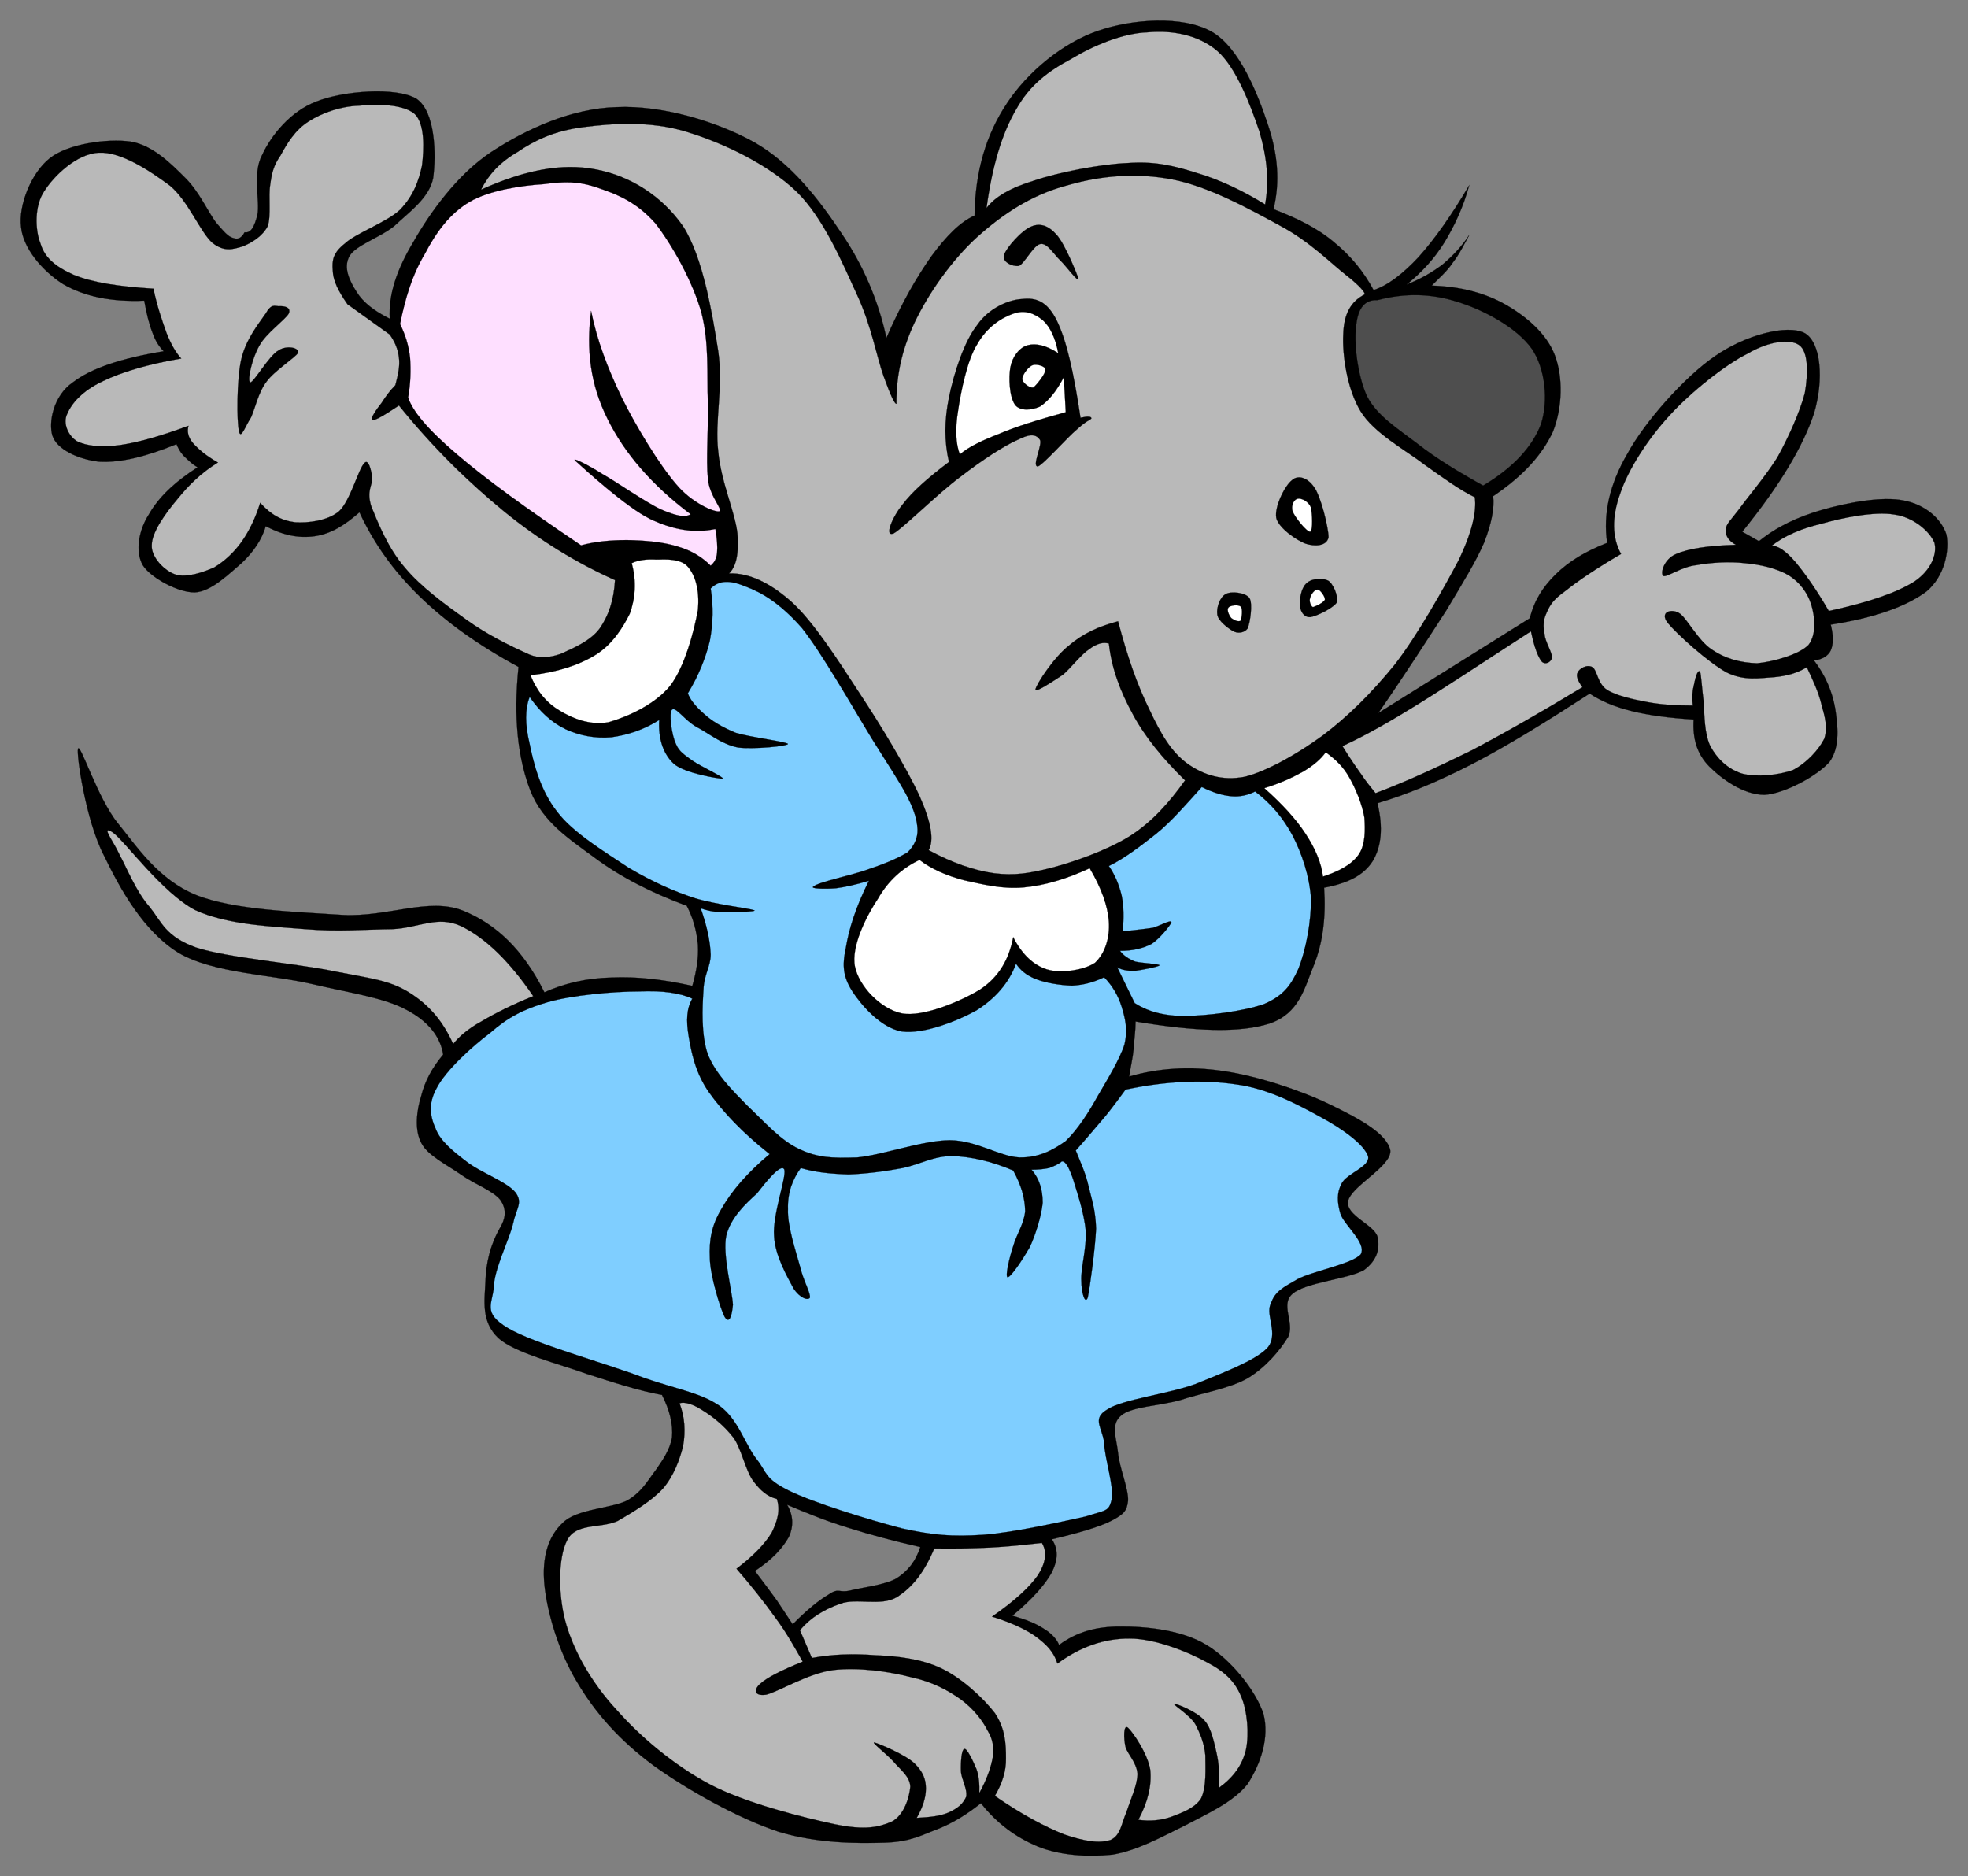 <?xml version="1.0" encoding="UTF-8" standalone="no"?>
<!-- Created with Inkscape (http://www.inkscape.org/) -->

<svg
   xmlns:dc="http://purl.org/dc/elements/1.1/"
   xmlns:cc="http://creativecommons.org/ns#"
   xmlns:rdf="http://www.w3.org/1999/02/22-rdf-syntax-ns#"
   xmlns:svg="http://www.w3.org/2000/svg"
   xmlns="http://www.w3.org/2000/svg"
   xmlns:sodipodi="http://sodipodi.sourceforge.net/DTD/sodipodi-0.dtd"
   xmlns:inkscape="http://www.inkscape.org/namespaces/inkscape"
   version="1.0"
   width="382.467"
   height="364.635"
   viewBox="0 0 382.467 364.635"
   id="Layer_1"
   xml:space="preserve"
   inkscape:version="0.91 r13725"
   sodipodi:docname="mouse_wearing_dress.svg"><rect x="0" y="0" width="382.467" height="364.635" fill="#808080" stroke="none"/><title
     id="title3363">mouse wearing dress</title><sodipodi:namedview
     pagecolor="#ffffff"
     bordercolor="#666666"
     borderopacity="1"
     objecttolerance="10"
     gridtolerance="10"
     guidetolerance="10"
     inkscape:pageopacity="0"
     inkscape:pageshadow="2"
     inkscape:window-width="1031"
     inkscape:window-height="905"
     id="namedview33"
     showgrid="false"
     fit-margin-top="4"
     fit-margin-left="4"
     fit-margin-right="4"
     fit-margin-bottom="4"
     inkscape:zoom="0.66174658"
     inkscape:cx="184.76545"
     inkscape:cy="182.31986"
     inkscape:window-x="0"
     inkscape:window-y="0"
     inkscape:window-maximized="0"
     inkscape:current-layer="Layer_1" /><defs
     id="defs64" /><g
     id="g5"
     transform="translate(4,4)"><path
       d="m 43.54,41.135 c 1.135,0.215 1.891,-0.919 2.486,-3.405 0.54,-2.594 -1.027,-7.998 0.918,-11.619 1.784,-3.837 5.513,-8.484 10.538,-10.376 5.08,-2.053 15.456,-2.918 19.455,-0.54 3.729,2.486 3.836,11.024 3.242,15.402 -0.756,3.945 -4.863,6.755 -7.512,9.295 -2.864,2.324 -7.512,3.729 -8.755,5.89 -1.243,2.216 0,4.756 1.405,6.972 1.243,2 3.459,3.729 6.431,5.188 l 0,0 c -0.271,-4.702 1.351,-9.565 4.647,-15.023 3.134,-5.513 8.431,-12.97 15.024,-17.347 6.755,-4.432 15.618,-8.539 24.48,-8.755 8.593,-0.378 19.131,2.648 26.643,6.81 7.188,4.053 12.646,11.186 16.969,17.671 4.27,6.269 7.188,13.132 8.755,20.373 l 0,0 c 2.973,-6.81 5.891,-11.834 8.755,-15.888 2.918,-3.945 5.566,-6.646 8.377,-7.89 l 0,0 c 0.107,-8.593 2.269,-15.78 6.268,-21.778 4,-6.107 10.863,-11.781 17.673,-14.105 6.646,-2.324 16.536,-3.026 22.156,0.163 5.403,3.08 8.97,12.159 10.916,18.05 1.945,5.782 2.377,11.186 1.081,16.428 l 0,0 c 4.539,1.73 8.538,3.675 11.781,6.431 3.242,2.647 5.729,5.674 7.674,9.295 l 0,0 c 2.702,-0.865 5.62,-3.081 8.755,-6.431 3.188,-3.567 6.269,-7.944 9.835,-13.942 l 0,0 c -1.135,4.161 -2.811,7.781 -4.81,11.078 -2.054,3.296 -4.432,5.836 -7.351,8.214 l 0,0 c 2.595,-1.026 4.918,-2.324 6.972,-3.891 2,-1.676 3.729,-3.513 5.188,-5.729 l 0,0 c -1.027,1.891 -1.891,3.675 -3.188,5.35 -1.135,1.729 -2.702,3.026 -4.107,4.485 l 0,0 c 5.566,0.162 10.376,1.405 14.43,3.729 3.944,2.27 7.943,5.62 9.511,9.835 1.567,4.161 1.513,9.998 -0.378,14.808 -2.108,4.54 -5.836,8.646 -11.619,12.537 l 0,0 c 0.271,2.324 -0.324,5.351 -1.783,9.08 -1.567,3.621 -3.999,7.566 -7.296,13.078 -3.566,5.512 -7.781,12.105 -13.24,19.995 l 0,0 29.452,-18.428 0,0 c 0.811,-3.351 2.486,-6.053 5.027,-8.539 2.593,-2.54 5.728,-4.432 9.996,-6.106 l 0,0 c -0.811,-5.566 0.433,-11.349 3.944,-17.347 3.46,-6.323 11.133,-14.916 16.971,-18.915 5.781,-4.053 14.05,-6.323 17.509,-4.485 3.135,1.837 3.729,8.971 1.783,15.563 -2.161,6.485 -6.593,13.943 -13.943,23.022 l 0,0 3.243,1.837 0,0 c 3.513,-2.864 7.62,-4.755 12.321,-6.106 4.701,-1.351 11.674,-2.702 15.888,-1.783 4.162,0.811 7.242,3.566 8.216,6.593 0.594,2.918 -0.217,7.999 -3.893,11.079 -3.891,2.864 -9.89,5.08 -18.59,6.431 l 0,0 c 0.541,2.107 0.541,3.783 0,5.025 -0.541,1.081 -1.621,1.729 -3.242,1.946 l 0,0 c 2.216,2.918 3.512,5.944 4.107,9.295 0.486,3.243 1.026,7.458 -1.08,10.376 -2.378,2.756 -8.81,6.214 -12.647,6.431 -4.105,0 -8.322,-3.08 -10.754,-5.512 -2.431,-2.485 -3.241,-5.458 -3.026,-9.133 l 0,0 c -4.701,-0.271 -8.7,-0.811 -11.997,-1.621 -3.513,-0.864 -6.052,-2 -8.214,-3.405 l 0,0 c -8.431,5.458 -15.726,9.998 -22.697,13.619 -6.916,3.566 -13.023,6.052 -18.535,7.673 l 0,0 c 1.134,4.756 0.756,8.431 -0.92,11.241 -1.782,2.81 -4.863,4.323 -9.456,5.187 l 0,0 c 0.378,5.621 -0.218,10.646 -2,15.077 -1.837,4.486 -2.811,9.296 -8.539,11.295 -5.836,1.891 -14.537,1.567 -26.102,-0.378 l 0,0 c 0,1.729 -0.27,3.513 -0.378,5.35 -0.163,1.729 -0.594,3.514 -0.865,5.35 l 0,0 c 5.62,-1.621 11.619,-2.053 18.212,-1.08 6.539,0.918 15.186,3.782 20.752,6.484 5.351,2.595 11.078,5.566 11.782,8.917 0.378,3.134 -7.783,7.024 -8.216,9.998 -0.378,2.702 5.08,4.484 5.729,6.81 0.486,2.215 0.054,4.43 -2.541,6.43 -2.919,1.784 -11.456,2.432 -13.942,4.648 -2.486,2.054 0.433,5.62 -0.865,8.376 -1.621,2.648 -4.323,5.891 -7.89,8.052 -3.621,2.054 -9.133,2.918 -13.187,4.271 -4.16,1.134 -9.511,1.241 -11.456,3.025 -2,1.729 -0.865,4.269 -0.54,7.188 0.216,2.756 2.053,6.971 1.945,9.296 -0.217,2.052 -0.864,2.647 -3.188,3.891 -2.432,1.243 -6.377,2.378 -11.619,3.621 l 0,0 c 1.243,1.891 1.243,3.836 0,6.43 -1.352,2.432 -3.836,5.242 -7.674,8.431 l 0,0 c 2.54,0.702 4.485,1.458 6.053,2.486 1.459,0.864 2.541,1.999 3.025,3.188 l 0,0 c 3.298,-2.433 7.081,-3.621 11.998,-3.567 4.81,-0.054 11.889,0.648 16.645,3.567 4.702,2.81 9.565,8.809 11.079,13.401 1.189,4.647 -0.541,9.674 -3.081,13.619 -2.702,3.458 -7.728,5.729 -12.159,8.052 -4.594,2.27 -9.295,4.863 -14.105,5.674 -4.916,0.486 -10.158,0.162 -14.481,-1.567 -4.217,-1.729 -8.053,-4.538 -11.079,-8.429 l 0,0 c -2.594,2.052 -5.188,3.728 -8.376,5.024 -3.242,1.189 -5.242,2.486 -10.376,2.648 -5.35,0.162 -12.97,0.162 -20.536,-2.108 -7.835,-2.594 -17.617,-8.051 -24.318,-12.861 -6.647,-4.918 -11.295,-10.213 -14.808,-16.104 -3.729,-6.105 -5.944,-13.941 -6.431,-19.13 -0.486,-5.242 0.703,-9.295 3.567,-11.942 2.648,-2.704 9.241,-2.757 12.484,-4.323 2.972,-1.73 3.999,-3.893 5.566,-5.892 1.458,-2.106 2.81,-4.052 3.188,-6.432 0.215,-2.431 -0.433,-5.24 -1.946,-8.214 l 0,0 c -4.485,-0.811 -9.295,-2.378 -14.645,-4.105 -5.35,-1.947 -13.996,-4.054 -17.185,-6.973 -3.351,-3.188 -2.648,-7.242 -2.486,-10.915 0.108,-3.621 0.918,-7.134 2.865,-10.539 l 0,0 c 1.188,-1.999 1.188,-3.729 0,-5.403 -1.459,-1.784 -4.864,-2.973 -7.512,-4.811 -2.648,-1.891 -6.647,-3.783 -7.836,-6.268 -1.351,-2.596 -0.865,-6.324 0,-9.08 0.756,-2.973 2.107,-5.458 4.269,-8.052 l 0,0 c -0.54,-3.512 -2.918,-6.485 -7.133,-8.7 -4.377,-2.378 -11.079,-3.297 -18.428,-5.027 -7.512,-1.783 -19.131,-2.054 -25.886,-6.053 -6.809,-4.214 -11.294,-12.32 -14.483,-18.913 -3.512,-6.701 -5.404,-19.726 -5.025,-20.752 0.432,-1.134 3.836,9.729 7.728,14.484 3.729,4.593 7.89,10.97 15.185,13.942 7.404,2.972 19.779,3.297 28.588,3.892 8.701,0.432 16.591,-3.459 23.237,-0.865 6.485,2.594 11.781,7.62 15.888,15.888 l 0,0 c 3.892,-1.73 8.16,-2.756 13.024,-2.865 4.863,-0.215 9.889,0.326 15.726,1.622 l 0,0 c 0.812,-2.865 1.243,-5.404 1.081,-8.051 -0.27,-2.702 -0.919,-5.134 -2.162,-7.512 l 0,0 c -6.863,-2.54 -12.807,-5.566 -17.833,-9.295 -5.081,-3.729 -10.16,-7.025 -12.538,-13.024 -2.432,-6.269 -3.351,-14.159 -2.324,-24.103 l 0,0 c -7.62,-4.107 -13.997,-8.646 -19.131,-13.618 -5.242,-5.08 -9.025,-10.484 -11.781,-16.428 l 0,0 c -2.973,2.594 -5.62,4.214 -8.755,4.647 -3.08,0.433 -6.161,-0.216 -9.457,-1.945 l 0,0 c -0.756,2.594 -2.378,4.972 -4.648,7.133 -2.431,2.054 -5.89,5.566 -9.133,5.728 -3.351,0.055 -8.754,-2.972 -10.16,-5.35 -1.458,-2.647 -0.756,-6.755 1.243,-9.835 1.837,-3.243 4.917,-6.215 9.458,-9.133 l 0,0 c -1.027,-0.541 -1.783,-1.352 -2.486,-2 -0.756,-0.703 -1.296,-1.676 -1.621,-2.486 l 0,0 C 24.194,84.804 19.383,85.939 15.277,85.723 11.062,85.237 7.063,83.291 6.198,80.697 5.387,78.1 6.36,72.912 10.143,70.317 13.71,67.561 19.6,65.615 27.814,64.264 l 0,0 c -0.756,-0.757 -1.621,-1.946 -2.162,-3.567 -0.648,-1.621 -1.188,-3.783 -1.621,-6.269 l 0,0 C 17.384,54.698 12.358,53.563 8.305,51.24 4.252,48.7 0.469,44.215 0.091,40.108 -0.45,35.893 2.091,29.57 5.657,26.76 9.17,23.949 16.844,22.869 21.383,23.517 c 4.323,0.703 7.89,4.323 10.7,7.133 2.648,2.648 4.324,6.485 5.891,8.593 1.513,1.729 2.377,2.81 3.404,3.026 0.919,0.325 1.568,-0.053 2.162,-1.134 l 0,0 z m 105.435,247.29 c 3.729,1.567 7.511,3.136 11.942,4.486 4.27,1.352 8.917,2.595 13.943,3.729 l 0,0 c -0.92,2.756 -2.324,4.593 -4.648,6.105 -2.378,1.298 -6.81,1.784 -8.916,2.325 -2.216,0.539 -2.271,-0.541 -4.107,0.702 -1.946,1.135 -4.323,3.025 -7.133,5.89 l 0,0 c -0.92,-1.352 -1.946,-2.973 -3.081,-4.646 -1.297,-1.784 -2.648,-3.621 -4.27,-5.729 l 0,0 c 3.404,-2.215 5.404,-4.485 6.593,-6.592 0.973,-2.108 0.865,-4.27 -0.323,-6.27 l 0,0 z"
       style="fill-rule:evenodd;stroke:#000000;stroke-width:0.036;stroke-miterlimit:10"
       id="path7"
       inkscape:connector-curvature="0" /><path
       d="m 128.06,268.701 c 0.973,-0.323 2.595,0.163 4.271,1.243 1.891,1.135 4.322,2.972 6.268,5.513 1.514,2.217 2.271,6.214 3.729,8.268 1.459,1.945 2.81,3.135 4.647,3.566 l 0,0 c 0.703,2.163 0.162,4.217 -1.027,6.595 -1.351,2.215 -3.62,4.538 -6.809,6.971 l 0,0 c 2.864,3.297 5.296,6.377 7.512,9.456 2.216,2.974 3.783,5.838 5.351,8.594 l 0,0 c -4.378,1.783 -6.972,3.135 -8.215,4.269 -1.297,1.081 -1.351,2.486 1.081,2.163 2.485,-0.596 8.268,-4.217 13.186,-4.811 4.81,-0.541 10.646,0.271 15.024,1.404 4.161,0.92 6.971,2.433 9.673,4.323 2.432,1.839 4.161,3.999 5.188,6.054 0.973,1.621 1.243,3.079 1.027,5.024 -0.324,2 -1.135,4.378 -2.648,7.134 l 0,0 c 0.055,-1.674 -0.054,-3.296 -0.54,-4.647 -0.648,-1.566 -1.838,-4.053 -2.324,-3.944 -0.595,0 -0.757,2.593 -0.702,4.269 0.054,1.567 1.297,3.46 1.026,5.027 -0.648,1.404 -1.621,2.215 -3.351,3.025 -1.729,0.757 -3.62,0.919 -6.269,1.08 l 0,0 c 1.188,-2.106 1.783,-3.944 1.783,-5.728 0,-1.891 -0.648,-3.297 -2.161,-4.81 -1.729,-1.729 -7.188,-3.999 -7.836,-4.107 -0.757,-0.161 2.432,2.27 3.729,3.729 1.135,1.404 3.188,2.81 3.242,4.864 -0.162,1.891 -1.135,5.457 -3.566,6.755 -2.595,1.135 -5.242,1.729 -11.078,0.539 -6.053,-1.297 -17.023,-3.999 -24.156,-7.673 -7.134,-3.783 -13.619,-9.295 -18.213,-14.483 -4.863,-5.242 -8.213,-11.187 -9.835,-16.59 -1.675,-5.621 -1.621,-13.133 0.162,-16.483 1.729,-3.404 6.539,-2.216 9.836,-3.729 2.972,-1.729 6.592,-3.892 8.754,-6.27 2.108,-2.432 3.351,-5.782 3.945,-8.377 0.485,-2.755 0.323,-5.565 -0.704,-8.213 l 0,0 z"
       style="fill:#b9b9b9;fill-rule:evenodd;stroke:#000000;stroke-width:0.036;stroke-miterlimit:10"
       id="path9"
       inkscape:connector-curvature="0" /><path
       d="m 177.562,296.911 c 3.621,0.055 7.188,0 10.701,-0.163 3.458,-0.161 6.862,-0.539 10.213,-0.917 l 0,0 c 1.081,1.728 0.757,3.891 -0.756,6.269 -1.622,2.323 -4.595,5.079 -8.918,8.052 l 0,0 c 3.567,1.135 6.432,2.378 8.594,3.945 2.161,1.621 3.458,3.08 4.106,5.188 l 0,0 c 4.485,-3.297 9.187,-4.918 14.105,-4.863 4.81,0 11.348,2.593 15.022,4.646 3.404,1.784 5.404,3.729 6.593,6.648 1.188,2.756 1.567,7.24 0.919,10.321 -0.702,2.972 -2.432,5.35 -5.188,7.35 l 0,0 c 0.054,-2.378 -0.055,-4.647 -0.54,-6.81 -0.541,-2.27 -1.027,-4.756 -2.325,-6.214 -1.513,-1.784 -5.565,-3.352 -5.89,-3.243 -0.27,0.163 2.973,2.108 4.107,3.945 0.865,1.675 1.729,3.62 1.945,6.053 0,2.432 0.27,6.214 -0.865,8.431 -1.243,1.891 -3.891,2.811 -5.89,3.566 -2.108,0.702 -4.054,0.811 -6.269,0.54 l 0,0 c 1.891,-3.567 2.593,-6.647 2.323,-9.673 -0.486,-3.188 -3.458,-7.459 -4.323,-8.215 -0.919,-0.811 -0.864,2.107 -0.486,3.729 0.433,1.458 2.108,2.918 2.323,5.188 0,2.215 -1.404,5.134 -2.16,7.512 -0.974,2.162 -1.082,4.432 -3.027,5.351 -2.215,0.757 -5.134,0.27 -8.971,-1.027 -3.729,-1.459 -8.322,-3.891 -13.564,-7.512 l 0,0 c 1.351,-2.323 2.215,-4.701 2.161,-7.349 0,-2.864 -0.161,-5.783 -2.161,-8.755 -2.324,-3.027 -6.593,-6.918 -10.538,-8.755 -3.944,-1.838 -8.593,-2.325 -12.699,-2.486 -4.216,-0.324 -8.322,-0.217 -12.321,0.54 l 0,0 -2.324,-5.404 0,0 c 2.107,-2.486 4.647,-3.999 7.836,-5.134 3.026,-1.188 7.836,0.541 10.916,-1.243 3.082,-1.891 5.46,-4.917 7.351,-9.511 l 0,0 z"
       style="fill:#b9b9b9;fill-rule:evenodd;stroke:#000000;stroke-width:0.036;stroke-miterlimit:10"
       id="path11"
       inkscape:connector-curvature="0" /><path
       d="m 340.334,102.039 c 2.54,-1.945 5.62,-3.296 9.674,-4.269 3.944,-1.135 10.321,-2.432 14.104,-1.784 3.729,0.486 6.973,3.296 7.836,5.512 0.541,2.053 -0.539,5.242 -3.891,7.512 -3.566,2.216 -8.916,4.053 -16.645,5.728 l 0,0 c -2.432,-4.215 -4.647,-7.295 -6.432,-9.457 -1.835,-2.16 -3.458,-3.242 -4.646,-3.242 l 0,0 z"
       style="fill:#b9b9b9;fill-rule:evenodd;stroke:#000000;stroke-width:0.036;stroke-miterlimit:10"
       id="path13"
       inkscape:connector-curvature="0" /><path
       d="m 256.895,141.003 c 1.243,2 2.432,3.783 3.566,5.35 1.026,1.567 2.054,2.756 2.864,3.783 l 0,0 c 5.782,-2.162 11.78,-4.917 18.59,-8.268 6.701,-3.513 13.835,-7.62 21.617,-12.321 l 0,0 c -0.919,-1.243 -1.297,-2.27 -0.919,-2.864 0.27,-0.703 1.782,-1.675 2.864,-1.027 0.918,0.54 0.972,3.188 2.863,4.432 1.784,1.08 4.756,1.783 7.674,2.323 2.811,0.541 5.729,0.703 8.972,0.703 l 0,0 c -0.162,-1.459 -0.108,-2.703 0.161,-3.729 0.218,-1.135 0.703,-3.405 1.243,-2.864 0.216,0.486 0.379,3.351 0.703,5.89 0.162,2.486 0.108,6.107 1.297,8.593 1.297,2.378 3.297,4.432 6.214,5.35 2.703,0.702 7.026,0.324 9.837,-0.702 2.647,-1.352 5.025,-3.946 6.105,-6.107 0.702,-2.216 0.108,-4.269 -0.539,-6.593 -0.596,-2.486 -1.621,-4.647 -2.864,-7.295 l 0,0 c -1.676,1.081 -3.891,1.729 -6.432,1.945 -2.756,0.163 -5.729,0.757 -9.133,-0.918 -3.675,-2 -9.781,-7.566 -11.456,-9.62 -1.676,-2.162 0.702,-2.81 2.16,-1.945 1.46,0.811 3.676,5.35 6.432,7.133 2.54,1.73 5.457,2.541 8.755,2.648 3.079,-0.271 8.16,-1.676 9.997,-3.567 1.622,-2.054 1.243,-5.566 0.541,-7.836 -0.703,-2.323 -2.325,-4.431 -4.432,-5.728 -2.377,-1.351 -5.404,-2.054 -8.431,-2.324 -3.188,-0.378 -6.755,-0.108 -9.457,0.378 -2.81,0.271 -5.783,2.432 -6.431,2.107 -0.648,-0.486 0.108,-3.296 2.486,-4.269 2.378,-1.027 6.105,-1.622 11.617,-1.783 l 0,0 c -1.404,-0.757 -2.052,-1.784 -1.945,-2.865 0,-1.189 0.757,-1.675 2.486,-3.945 1.73,-2.432 5.134,-6.377 7.512,-10.16 2.162,-3.891 4.432,-8.971 5.351,-12.538 0.648,-3.783 0.702,-7.998 -1.082,-9.295 -1.836,-1.297 -5.944,-0.757 -9.996,1.621 -4.377,2.162 -10.971,7.404 -15.186,11.998 -4.323,4.701 -8.106,10.591 -9.674,15.347 -1.567,4.432 -1.567,8.376 0.217,11.619 l 0,0 c -4.81,2.81 -8.322,5.188 -10.754,7.133 -2.595,1.837 -3.082,2.865 -3.729,4.323 -0.648,1.351 -0.702,2.648 -0.379,4.107 0.055,1.406 1.514,3.621 1.459,4.593 -0.216,0.865 -1.296,1.459 -2,0.757 -0.756,-0.919 -1.458,-2.81 -2.106,-5.891 l 0,0 c -9.782,6.324 -17.455,11.458 -23.616,15.186 -6.159,3.784 -10.43,5.946 -13.022,7.135 l 0,0 z"
       style="fill:#b9b9b9;fill-rule:evenodd;stroke:#000000;stroke-width:0.036;stroke-miterlimit:10"
       id="path15"
       inkscape:connector-curvature="0" /><path
       d="m 84.071,198.88 c 1.081,-1.352 2.864,-2.973 5.566,-4.432 2.647,-1.567 5.836,-3.188 9.997,-4.864 l 0,0 c -4.755,-6.971 -9.403,-11.348 -13.942,-13.563 -4.594,-2.216 -8.376,0.324 -13.402,0.54 -5.296,0.054 -10.538,0.54 -16.969,0 -6.593,-0.54 -15.132,-0.811 -21.455,-3.729 -6.377,-3.405 -13.402,-13.132 -15.888,-15.024 -2.594,-1.675 0.055,1.621 1.243,4.27 1.297,2.324 3.188,7.188 5.891,10.213 2.324,2.918 3.026,5.675 8.971,7.835 6.053,2 19.833,3.134 26.967,4.647 6.809,1.352 10.591,1.676 14.483,4.108 3.89,2.434 6.538,5.568 8.538,9.999 l 0,0 z"
       style="fill:#b9b9b9;fill-rule:evenodd;stroke:#000000;stroke-width:0.036;stroke-miterlimit:10"
       id="path17"
       inkscape:connector-curvature="0" /><path
       d="M 115.522,108.74 C 108.064,105.389 100.931,101.066 93.906,95.338 86.934,89.609 80.072,82.908 73.533,74.802 l 0,0 c -3.081,2.054 -4.54,2.865 -5.188,2.865 -0.54,-0.216 0.973,-2.324 1.838,-3.405 0.756,-1.189 1.567,-2.324 2.647,-3.405 l 0,0 c 0.541,-2 0.919,-3.783 0.703,-5.35 -0.216,-1.783 -0.811,-3.081 -1.784,-4.485 l 0,0 -8.214,-5.891 0,0 c -1.783,-2.54 -2.81,-4.593 -2.865,-6.593 -0.162,-1.945 0.055,-3.404 2.325,-5.188 2.161,-2.053 8.106,-4.106 10.754,-6.592 2.54,-2.648 3.62,-5.513 4.269,-8.593 0.378,-3.188 0.594,-8.052 -1.405,-9.998 -2.216,-1.945 -7.457,-2 -10.916,-1.622 -3.567,0.108 -7.133,1.405 -9.673,3.027 -2.702,1.675 -4.27,4.377 -5.512,6.647 -1.352,1.945 -1.676,3.351 -2,5.674 -0.379,2.27 0.216,5.999 -0.487,8.052 -1.027,2 -3.134,3.242 -4.863,3.945 -1.892,0.541 -3.567,1.135 -5.891,-0.703 C 34.893,41.08 32.57,35.026 29.057,32.108 25.058,29.136 19.492,25.461 15.276,25.677 11.006,25.785 6.467,30.162 4.576,33.189 2.685,36 2.793,40.648 3.874,43.35 c 0.811,2.703 2.81,4.432 6.431,6.053 3.674,1.513 8.701,2.269 15.51,2.702 l 0,0 c 0.756,3.567 1.675,6.161 2.54,8.593 0.865,2.216 1.892,3.945 2.864,4.972 l 0,0 c -6.647,1.135 -11.781,2.702 -15.402,4.486 -3.837,1.837 -5.891,4.215 -6.755,6.269 -0.918,1.837 0.216,4.323 1.945,5.35 1.783,0.865 4.594,1.243 8.431,0.703 3.621,-0.541 7.944,-1.784 13.187,-3.729 l 0,0 c -0.271,1.027 -0.163,2.161 0.918,3.404 1.027,1.135 2.432,2.378 4.81,3.729 l 0,0 c -3.243,2 -5.675,4.377 -7.891,7.133 -2.269,2.703 -4.972,6.377 -4.972,8.971 -0.108,2.324 2.486,4.972 4.648,5.675 2.054,0.649 5.242,-0.378 7.512,-1.405 2.054,-1.243 3.837,-2.918 5.35,-5.026 1.459,-2.107 2.648,-4.539 3.567,-7.511 l 0,0 c 2.054,2.27 4.107,3.458 6.81,3.783 2.432,0.162 6.322,-0.271 8.538,-2.162 2.162,-2.054 3.783,-8.269 4.864,-9.295 0.811,-1.081 1.405,1.404 1.567,2.864 0.055,1.405 -1.188,2.486 -0.162,5.566 1.189,2.918 3.242,8.16 6.592,11.943 3.026,3.621 7.674,7.026 11.835,9.998 3.999,2.864 8.106,4.917 12.321,6.809 l 0,0 c 1.675,0.703 3.837,0.648 6.052,-0.162 2.216,-1.027 5.621,-2.378 7.512,-4.863 1.73,-2.434 2.81,-5.515 3.026,-9.46 l 0,0 z"
       style="fill:#b9b9b9;fill-rule:evenodd;stroke:#000000;stroke-width:0.036;stroke-miterlimit:10"
       id="path19"
       inkscape:connector-curvature="0" /><path
       d="m 47.647,56.915 c -1.296,1.892 -3.945,5.08 -4.81,9.133 -0.811,3.837 -0.864,11.835 -0.378,13.781 0.324,1.729 1.297,-1.189 2.324,-2.703 0.811,-1.783 1.405,-4.863 3.026,-6.971 1.514,-2.108 5.566,-4.648 6.106,-5.566 0.325,-1.082 -2.324,-1.514 -3.783,-0.487 -1.784,0.918 -4.864,6.323 -5.512,6.215 -0.649,-0.325 0.433,-4.864 1.783,-7.133 1.243,-2.378 5.026,-5.026 5.729,-6.269 0.541,-1.405 -1.297,-1.459 -2,-1.405 -0.702,-0.054 -1.458,-0.486 -2.485,1.405 l 0,0 z"
       style="fill-rule:evenodd;stroke:#000000;stroke-width:0.036;stroke-miterlimit:10"
       id="path21"
       inkscape:connector-curvature="0" /><path
       d="m 187.722,36.433 c 1.621,-2.162 4.647,-3.945 9.296,-5.35 4.593,-1.567 12.752,-3.188 18.211,-3.404 5.188,-0.378 8.971,0.541 13.402,1.946 4.377,1.297 8.863,3.404 13.24,6.106 l 0,0 c 0.811,-4.594 0.378,-9.025 -1.082,-14.104 -1.729,-5.134 -4.538,-12.538 -8.214,-15.726 -3.729,-3.188 -8.809,-4.054 -13.564,-3.621 -4.81,0.162 -10.591,2.594 -14.86,5.188 -4.432,2.378 -7.998,4.972 -10.7,9.836 -2.81,4.808 -4.649,11.185 -5.729,19.129 l 0,0 z"
       style="fill:#b9b9b9;fill-rule:evenodd;stroke:#000000;stroke-width:0.036;stroke-miterlimit:10"
       id="path23"
       inkscape:connector-curvature="0" /><path
       d="m 170.212,74.479 c -0.054,-5.837 1.243,-11.349 4.107,-16.969 2.919,-5.728 7.565,-12.105 12.699,-16.428 4.972,-4.27 10.322,-7.512 16.646,-9.133 6.214,-1.784 13.078,-2.432 20.157,-1.082 7.024,1.351 14.969,5.729 20.913,8.971 5.729,3.026 9.943,7.35 12.862,9.62 2.701,2.107 3.891,3.566 3.566,3.783 l 0,0 c -2.701,1.405 -3.999,3.836 -4.107,7.728 -0.216,3.836 0.703,10.646 3.405,15.023 2.594,4.215 8.7,7.458 12.484,10.376 3.782,2.702 6.808,4.864 9.672,6.268 l 0,0 c 0.379,2.756 -0.539,6.864 -3.188,12.322 -2.864,5.404 -7.89,14.429 -12.375,20.211 -4.593,5.62 -9.024,9.998 -13.943,13.727 -4.862,3.567 -10.97,7.025 -15.184,8.052 -4.432,0.865 -8.053,-0.378 -11.08,-2.485 -3.241,-2.324 -5.241,-5.837 -7.457,-10.538 -2.378,-4.81 -4.27,-10.268 -6.106,-17.186 l 0,0 c -3.675,0.973 -6.755,2.324 -9.458,4.648 -2.863,2.162 -6.377,7.458 -6.593,8.592 -0.27,0.865 3.459,-1.621 5.352,-2.863 1.782,-1.567 3.512,-3.945 5.188,-5.026 1.459,-1.08 2.702,-1.351 3.728,-1.027 l 0,0 c 0.541,4.81 2.163,9.187 4.647,13.727 2.378,4.432 5.838,8.647 10.16,12.862 l 0,0 c -3.079,4.323 -6.485,8.16 -10.862,10.916 -4.377,2.702 -10.7,4.918 -15.023,6.052 -4.432,1.135 -7.35,1.567 -11.24,1.082 -3.945,-0.541 -8.322,-2.108 -12.7,-4.486 l 0,0 c 1.081,-1.945 0.487,-5.458 -1.782,-10.538 -2.433,-5.296 -7.62,-13.889 -11.781,-20.157 -4.216,-6.485 -8.7,-13.457 -12.861,-17.347 -4.162,-3.783 -8.431,-5.89 -12.376,-5.729 l 0,0 c 1.405,-1.351 1.945,-3.891 1.621,-7.836 -0.486,-4.215 -3.188,-9.944 -3.729,-15.942 -0.702,-5.891 1.027,-12.375 0,-19.455 C 134.386,56.7 132.602,46 128.765,40.001 124.604,34.003 118.389,30.166 111.796,28.922 105.149,27.626 97.853,29.084 89.477,32.867 l 0,0 c 1.514,-2.973 3.675,-5.35 7.134,-7.35 3.242,-2.216 7.134,-4.107 12.7,-4.81 5.458,-0.702 13.078,-1.296 20.157,0.919 6.917,2.107 15.618,6.161 21.293,11.565 5.296,5.134 9.024,14.05 11.781,20.049 2.81,6.052 3.836,12.105 5.188,15.888 1.293,3.513 2.049,5.296 2.482,5.351 l 0,0 z"
       style="fill:#b9b9b9;fill-rule:evenodd;stroke:#000000;stroke-width:0.036;stroke-miterlimit:10"
       id="path25"
       inkscape:connector-curvature="0" /><path
       d="m 191.126,45.566 c 0.432,-1.405 3.459,-4.863 5.351,-5.566 1.676,-0.702 3.297,-0.162 4.864,1.621 1.621,1.784 3.944,7.566 4.269,8.593 0,0.811 -2.433,-2.54 -3.566,-3.621 -1.298,-1.243 -2.486,-3.351 -3.784,-3.188 -1.35,0.108 -3.188,3.891 -4.269,4.27 -1.299,0.161 -3.298,-0.811 -2.865,-2.109 l 0,0 z"
       style="fill-rule:evenodd;stroke:#000000;stroke-width:0.036;stroke-miterlimit:10"
       id="path27"
       inkscape:connector-curvature="0" /><path
       d="m 180.426,85.773 c -0.919,-3.945 -0.919,-8.052 0,-12.538 0.919,-4.594 2.973,-10.97 5.513,-14.104 2.216,-3.243 6.106,-4.918 8.754,-5.026 2.486,-0.27 4.703,0.271 6.648,4.108 1.945,3.945 3.295,9.997 4.646,18.968 l 0,0 c 1.459,-0.324 2.162,-0.27 2.108,0.162 -0.163,0.216 -1.189,0.594 -2.864,2.162 -1.784,1.459 -6.432,6.755 -7.512,7.134 -1.298,0.108 0.972,-4.324 0.378,-5.188 -0.702,-1.027 -1.838,-1.243 -4.269,0 -2.649,1.135 -7.026,3.999 -11.079,7.134 -4.161,3.026 -11.24,10.051 -13.078,11.078 -1.945,0.756 -0.162,-3.351 1.783,-5.674 1.839,-2.433 4.757,-5.028 8.972,-8.216 l 0,0 z"
       style="fill-rule:evenodd;stroke:#000000;stroke-width:0.036;stroke-miterlimit:10"
       id="path29"
       inkscape:connector-curvature="0" /><path
       d="m 182.533,84.313 c 1.567,-1.351 4,-2.594 7.512,-3.945 3.352,-1.459 7.783,-2.81 13.078,-4.269 l 0,0 -0.378,-6.81 0,0 c -1.514,2.918 -3.135,4.755 -4.647,5.728 -1.729,0.756 -3.891,0.865 -4.81,-0.324 -1.135,-1.514 -1.298,-5.35 -0.919,-7.35 0.378,-2 1.729,-3.837 3.405,-4.27 1.513,-0.378 3.403,-0.054 5.89,1.567 l 0,0 c -0.541,-2.972 -1.621,-5.188 -3.025,-6.43 -1.676,-1.352 -3.514,-2.054 -5.729,-1.243 -2.377,0.811 -5.188,2.702 -6.971,5.89 -1.945,3.026 -3.188,9.187 -3.729,12.862 -0.595,3.57 -0.487,6.433 0.323,8.594 l 0,0 z"
       style="fill:#ffffff;fill-rule:evenodd;stroke:#000000;stroke-width:0.036;stroke-miterlimit:10"
       id="path31"
       inkscape:connector-curvature="0" /><path
       d="m 196.691,66.967 c -0.756,0.216 -2.106,1.945 -1.999,2.702 -0.053,0.595 1.352,1.838 2.162,1.622 0.648,-0.54 2.323,-2.648 2.323,-3.405 0.055,-0.811 -1.945,-1.19 -2.486,-0.919 l 0,0 z"
       style="fill:#ffffff;fill-rule:evenodd;stroke:#000000;stroke-width:0.036;stroke-miterlimit:10"
       id="path33"
       inkscape:connector-curvature="0" /><path
       d="m 244.032,96.635 c 0.433,1.945 3.944,4.377 5.729,5.026 1.676,0.54 4.054,0.54 4.432,-1.243 0,-1.837 -1.513,-8.106 -2.864,-9.835 -1.298,-1.838 -3.134,-2.325 -4.269,-1.243 -1.352,1.027 -3.406,5.134 -3.028,7.295 l 0,0 z"
       style="fill-rule:evenodd;stroke:#000000;stroke-width:0.036;stroke-miterlimit:10"
       id="path35"
       inkscape:connector-curvature="0" /><path
       d="m 247.221,95.392 c 0.378,1.027 2.701,3.999 3.405,3.945 0.594,-0.271 0.378,-3.621 0.161,-4.647 -0.433,-1.297 -1.945,-1.892 -2.484,-1.784 -0.811,0.054 -1.461,1.297 -1.082,2.486 l 0,0 z"
       style="fill:#ffffff;fill-rule:evenodd;stroke:#000000;stroke-width:0.036;stroke-miterlimit:10"
       id="path37"
       inkscape:connector-curvature="0" /><path
       d="m 249.761,109.498 c -0.864,0.864 -1.297,3.08 -1.08,4.323 0.053,0.973 0.702,2.162 1.945,2.107 1.188,-0.162 4.377,-1.675 5.188,-2.864 0.324,-1.189 -0.756,-3.783 -1.783,-4.27 -1.19,-0.54 -3.299,-0.378 -4.27,0.704 l 0,0 z"
       style="fill-rule:evenodd;stroke:#000000;stroke-width:0.036;stroke-miterlimit:10"
       id="path39"
       inkscape:connector-curvature="0" /><path
       d="m 252.085,110.578 c -0.596,-0.054 -1.353,0.973 -1.459,1.622 -0.271,0.54 0.106,1.621 0.539,1.783 0.433,-0.108 2.108,-0.865 2.324,-1.459 0.054,-0.595 -0.972,-2.001 -1.404,-1.946 l 0,0 z"
       style="fill:#ffffff;fill-rule:evenodd;stroke:#000000;stroke-width:0.036;stroke-miterlimit:10"
       id="path41"
       inkscape:connector-curvature="0" /><path
       d="m 232.575,115.442 c 0.163,1.189 2,2.594 3.026,3.188 0.919,0.54 2.216,0.378 2.864,-0.487 0.486,-1.189 1.027,-4.755 0.378,-5.89 -0.756,-1.136 -3.674,-1.405 -4.593,-0.811 -1.134,0.487 -1.89,2.648 -1.675,4 l 0,0 z"
       style="fill-rule:evenodd;stroke:#000000;stroke-width:0.036;stroke-miterlimit:10"
       id="path43"
       inkscape:connector-curvature="0" /><path
       d="m 234.738,114.09 c -0.379,0.325 0.106,1.567 0.594,2.054 0.486,0.378 1.297,0.756 1.783,0.487 0.216,-0.541 0.433,-2.216 0.055,-2.703 -0.433,-0.54 -2.217,-0.269 -2.432,0.162 l 0,0 z"
       style="fill:#ffffff;fill-rule:evenodd;stroke:#000000;stroke-width:0.036;stroke-miterlimit:10"
       id="path45"
       inkscape:connector-curvature="0" /><path
       d="m 263.704,54.321 c -2.433,-0.108 -3.729,1.514 -4.108,4.648 -0.541,3.296 0.163,9.943 2.108,14.104 2,3.783 5.782,6.106 9.673,9.079 3.783,2.973 7.998,5.512 12.862,8.215 l 0,0 c 5.89,-3.513 9.565,-7.566 11.24,-11.943 1.459,-4.486 0.865,-10.754 -1.784,-14.645 -2.917,-4.107 -9.348,-7.566 -14.481,-9.133 -5.134,-1.622 -10.107,-1.73 -15.51,-0.325 l 0,0 z"
       style="fill:#4e4e4e;fill-rule:evenodd;stroke:#000000;stroke-width:0.036;stroke-miterlimit:10"
       id="path47"
       inkscape:connector-curvature="0" /><path
       d="m 110.875,56.429 c 1.134,5.674 3.188,11.079 5.944,16.807 2.756,5.566 7.241,12.97 10.538,16.807 3.027,3.675 7.35,5.458 8.377,5.35 0.973,-0.216 -1.892,-2.918 -2.162,-6.431 -0.379,-3.621 0.108,-9.403 0,-14.645 -0.216,-5.566 0.271,-11.619 -1.242,-17.509 -1.73,-6.161 -5.675,-13.132 -8.917,-17.348 -3.621,-4.161 -7.513,-5.728 -11.241,-6.971 -3.729,-1.296 -6.484,-1.243 -10.538,-0.702 -4.323,0.27 -10.484,1.189 -14.321,3.405 -3.945,2.323 -6.593,5.998 -8.755,10.159 -2.377,3.945 -3.783,8.485 -4.809,13.619 l 0,0 c 1.026,2.107 1.675,4.107 1.945,6.593 0.162,2.377 0.108,4.863 -0.378,7.673 l 0,0 c 0.811,2.594 3.783,6.215 9.511,11.078 5.674,4.864 13.51,10.538 24.102,17.671 l 0,0 c 2.757,-0.756 5.729,-1.027 8.917,-1.027 3.242,0.054 6.863,0.325 9.835,1.243 2.756,0.811 4.756,2.054 6.432,3.729 l 0,0 c 0.647,-0.541 1.135,-1.297 1.243,-2.486 0.107,-1.189 0,-2.81 -0.325,-4.648 l 0,0 c -3.999,0.865 -8.16,0.216 -12.699,-1.945 -4.702,-2.323 -12.646,-9.619 -14.267,-11.078 -1.675,-1.351 2.216,0.54 4.972,2.324 2.647,1.459 8.484,5.566 11.456,6.917 2.864,1.243 4.701,1.622 5.729,0.919 l 0,0 C 122.656,90.259 117.36,84.044 114.118,77.505 110.713,70.75 109.903,63.995 110.875,56.429 l 0,0 z"
       style="fill:#fedfff;fill-rule:evenodd;stroke:#000000;stroke-width:0.036;stroke-miterlimit:10"
       id="path49"
       inkscape:connector-curvature="0" /><path
       d="m 118.765,105.444 c 1.351,-0.648 3.026,-0.811 4.81,-0.702 1.675,-0.054 4.755,-0.216 6.107,1.404 1.405,1.622 2.323,4.432 1.945,8.431 -0.702,3.891 -2.485,10.862 -5.351,14.645 -2.972,3.729 -8.43,6.107 -11.997,7.133 -3.729,0.649 -7.08,-0.756 -9.62,-2.323 -2.594,-1.567 -4.377,-3.837 -5.566,-6.81 l 0,0 c 5.134,-0.594 9.241,-1.891 12.538,-3.891 3.296,-2 5.35,-5.242 6.755,-8.053 1.081,-2.971 1.352,-6.321 0.379,-9.834 l 0,0 z"
       style="fill:#ffffff;fill-rule:evenodd;stroke:#000000;stroke-width:0.036;stroke-miterlimit:10"
       id="path51"
       inkscape:connector-curvature="0" /><path
       d="m 253.651,142.192 c -1.026,1.405 -2.432,2.594 -4.432,3.783 -2.054,1.135 -4.485,2.27 -7.512,3.188 l 0,0 c 3.406,3.027 6.162,5.999 8.053,8.917 1.837,2.81 3.026,5.566 3.35,8.268 l 0,0 c 3.243,-1.081 5.566,-2.324 6.973,-4.323 1.297,-1.945 1.243,-4.81 1.08,-7.133 -0.433,-2.594 -1.676,-5.566 -2.864,-7.674 -1.243,-2.27 -2.863,-3.729 -4.648,-5.026 l 0,0 z"
       style="fill:#ffffff;fill-rule:evenodd;stroke:#000000;stroke-width:0.036;stroke-miterlimit:10"
       id="path53"
       inkscape:connector-curvature="0" /><path
       d="m 174.698,163.106 c 2.323,1.783 5.188,3.026 8.592,3.945 3.459,0.756 7.403,1.783 11.619,1.405 4.107,-0.378 8.322,-1.622 12.862,-3.729 l 0,0 c 2.27,3.836 3.513,7.295 3.728,10.375 0.218,3.134 -0.756,6.214 -2.701,7.999 -2.162,1.458 -6.646,2.106 -9.296,1.296 -2.647,-0.811 -4.917,-2.972 -6.593,-6.269 l 0,0 c -0.811,4.269 -2.756,7.729 -6.431,10.159 -3.783,2.325 -11.133,5.405 -15.186,4.648 -4.215,-0.865 -8.376,-5.351 -9.133,-9.079 -0.811,-3.892 2.215,-9.835 4.485,-13.24 2.002,-3.511 4.757,-5.943 8.054,-7.51 l 0,0 z"
       style="fill:#ffffff;fill-rule:evenodd;stroke:#000000;stroke-width:0.036;stroke-miterlimit:10"
       id="path55"
       inkscape:connector-curvature="0" /><path
       d="m 134.113,110.361 c 1.675,-1.621 3.674,-1.675 6.809,-0.378 3.026,1.134 6.593,3.134 10.917,8.052 3.998,5.025 10.051,15.726 13.563,21.454 3.351,5.404 5.404,8.376 6.972,11.403 1.405,2.811 1.837,4.486 1.945,6.27 0.054,1.621 -0.595,3.188 -1.945,4.485 -1.675,1.027 -4.27,2.162 -7.35,3.188 -3.08,1.189 -9.89,2.54 -10.862,3.405 -1.027,0.486 2.27,0.54 4.269,0.378 1.73,-0.216 3.946,-0.703 6.432,-1.459 l 0,0 c -2.594,5.242 -3.891,9.403 -4.485,13.078 -0.757,3.513 -0.486,5.621 1.242,8.376 1.73,2.647 5.513,7.133 9.674,7.836 4.161,0.541 10.592,-1.946 14.483,-4.108 3.566,-2.269 6.322,-5.295 7.674,-9.079 l 0,0 c 0.812,1.243 2.053,2.324 3.945,3.027 1.782,0.702 4.593,1.188 6.971,1.242 2.215,-0.107 4.215,-0.648 6.214,-1.622 l 0,0 c 1.568,1.622 2.703,3.459 3.405,5.729 0.648,2.162 1.243,4.323 0.541,7.35 -0.864,2.757 -3.351,6.862 -5.188,9.997 -1.839,3.297 -3.838,6.431 -6.216,8.754 -2.594,1.839 -5.295,3.243 -8.971,3.189 -3.891,-0.162 -8.269,-3.296 -13.564,-3.351 -5.458,0.055 -13.132,2.917 -18.049,3.351 -4.919,0.162 -7.566,0.054 -11.079,-1.568 -3.837,-1.728 -7.025,-5.512 -10.159,-8.429 -3.243,-3.297 -6.161,-6.216 -7.729,-9.998 -1.352,-3.892 -1.081,-9.241 -0.864,-12.484 0.107,-3.188 1.405,-4.539 1.405,-6.971 -0.108,-2.703 -0.757,-5.62 -1.945,-8.971 l 0,0 c 1.025,0.378 2.323,0.703 4.106,0.757 1.567,0 7.134,-0.054 6.269,-0.379 -1.027,-0.378 -7.35,-1.08 -11.456,-2.323 -4.161,-1.351 -8.377,-3.243 -12.862,-5.89 -4.54,-3.027 -10.863,-6.81 -13.943,-10.917 -3.297,-4.161 -4.594,-9.458 -5.35,-13.187 -0.919,-3.783 -0.919,-6.755 0,-9.133 l 0,0 c 1.945,2.811 4.269,4.972 6.971,6.269 2.702,1.243 5.674,1.837 8.917,1.567 3.08,-0.433 6.106,-1.352 9.295,-3.351 l 0,0 c -0.216,3.729 0.811,6.647 2.864,8.539 2.162,1.837 8.646,2.864 9.457,2.864 0.433,-0.216 -4.106,-2.324 -5.729,-3.405 -1.566,-1.135 -2.756,-1.837 -3.351,-3.351 -0.864,-1.783 -1.404,-6.161 -0.756,-6.646 0.702,-0.703 2.54,2.162 4.863,3.404 2.216,1.136 4.81,3.352 7.998,3.946 2.973,0.378 9.673,-0.271 9.673,-0.703 -0.27,-0.432 -7.35,-1.296 -10.159,-2.161 -2.864,-1.189 -4.756,-2.378 -6.269,-3.783 -1.514,-1.351 -2.594,-2.648 -3.026,-3.891 l 0,0 c 2.107,-3.459 3.459,-6.864 4.27,-10.214 0.649,-3.51 0.703,-6.699 0.163,-10.158 l 0,0 z"
       style="fill:#7fceff;fill-rule:evenodd;stroke:#000000;stroke-width:0.036;stroke-miterlimit:10"
       id="path57"
       inkscape:connector-curvature="0" /><path
       d="m 211.499,164.295 c 3.08,-1.514 6.054,-3.783 9.134,-6.215 3.079,-2.486 5.836,-5.729 8.917,-9.133 l 0,0 c 2.106,1.027 3.945,1.622 5.728,1.784 1.676,0.162 3.297,-0.216 4.648,-0.918 l 0,0 c 3.025,2.269 5.458,5.134 7.295,8.592 1.784,3.459 3.242,7.728 3.566,12.16 0.055,4.486 -0.972,10.051 -2.484,13.779 -1.515,3.351 -3.027,5.188 -6.595,6.755 -3.891,1.406 -11.187,2.325 -15.401,2.325 -4.269,0.053 -7.457,-0.974 -9.782,-2.486 l 0,0 -3.403,-6.972 0,0 c 0.864,0.541 1.999,0.704 3.403,0.704 1.352,-0.163 4.703,-0.811 4.811,-1.082 0.054,-0.27 -3.513,-0.432 -4.647,-0.702 -1.298,-0.486 -2.378,-1.189 -3.025,-2.108 l 0,0 c 2.377,0 4.322,-0.433 6.051,-1.296 1.622,-0.974 3.838,-3.783 3.946,-4.269 -0.108,-0.54 -1.999,0.595 -3.567,1.081 -1.675,0.271 -3.567,0.433 -5.891,0.703 l 0,0 c 0.217,-2.703 0.217,-4.756 -0.216,-6.972 -0.543,-2.164 -1.299,-4.001 -2.488,-5.73 l 0,0 z"
       style="fill:#7fceff;fill-rule:evenodd;stroke:#000000;stroke-width:0.036;stroke-miterlimit:10"
       id="path59"
       inkscape:connector-curvature="0" /><path
       d="m 130.546,190.072 c -2.27,-1.081 -5.728,-1.622 -10.375,-1.405 -4.864,0 -12.97,0.702 -17.833,2.107 -4.756,1.406 -7.674,2.973 -11.079,5.944 -3.729,2.811 -8.646,7.35 -10.375,10.7 -1.729,3.081 -1.297,5.565 -0.163,8.052 0.865,2.217 3.243,4.215 5.891,6.215 2.594,2.107 7.944,3.945 9.619,6.107 1.405,1.999 0.108,2.973 -0.54,6.053 -0.702,3.025 -3.674,8.809 -3.729,12.321 -0.271,3.243 -2.216,4.971 2.702,7.89 4.972,3.025 19.077,6.863 26.264,9.62 6.81,2.377 11.241,2.971 14.97,5.565 3.566,2.594 4.917,7.512 7.188,10.377 2.107,2.701 1.459,3.673 6.214,6.051 4.702,2.325 15.51,5.675 21.995,7.351 6.161,1.352 9.728,1.621 15.726,1.243 6.053,-0.433 15.565,-2.595 19.995,-3.566 3.999,-1.298 4.432,-0.92 5.026,-3.243 0.54,-2.432 -1.405,-8.214 -1.46,-11.078 -0.324,-2.919 -2.431,-4.647 0.541,-6.432 2.919,-1.999 11.835,-3.025 17.186,-4.971 5.08,-2.108 11.456,-4.432 13.942,-6.972 2.378,-2.647 -0.378,-6.485 0.702,-8.592 0.812,-2.433 2.27,-3.135 5.188,-4.811 2.919,-1.566 10.7,-2.973 12.321,-4.864 1.189,-2.162 -3.242,-5.675 -3.944,-7.835 -0.703,-2.324 -0.703,-4.217 0.215,-5.891 0.974,-2 5.675,-3.297 5.134,-5.351 -0.811,-2.269 -4.81,-5.188 -9.078,-7.512 -4.432,-2.432 -10.322,-5.62 -16.645,-6.431 -6.377,-0.92 -13.511,-0.648 -21.4,1.027 l 0,0 c -1.08,1.459 -2.323,3.188 -3.945,5.187 -1.675,1.946 -3.512,4.162 -5.729,6.648 l 0,0 c 0.865,2.215 1.893,4.269 2.486,6.97 0.595,2.486 1.352,4.541 1.459,8.215 -0.162,3.729 -1.189,11.403 -1.622,13.403 -0.539,1.458 -1.241,-1.081 -1.241,-3.243 -0.163,-2.323 1.026,-6.214 0.863,-9.619 -0.27,-3.513 -1.782,-7.891 -2.484,-10.214 -0.812,-2.323 -1.461,-3.458 -2.163,-3.405 l 0,0 c -0.594,0.541 -1.621,0.973 -2.486,1.297 -1.025,0.217 -2.16,0.324 -3.403,0.324 l 0,0 c 1.513,1.73 2.162,3.945 2.162,6.432 -0.271,2.594 -1.298,5.944 -2.486,8.593 -1.406,2.431 -3.621,5.782 -4.323,5.891 -0.541,-0.108 0.378,-3.999 1.08,-6.053 0.648,-2.323 2.108,-4.323 2.324,-6.81 -0.055,-2.594 -0.757,-5.025 -2.324,-7.89 l 0,0 c -4.269,-1.837 -8.269,-2.702 -11.78,-2.811 -3.567,-0.054 -6.377,1.622 -9.674,2.323 -3.459,0.65 -7.241,1.135 -10.538,1.244 -3.351,-0.109 -6.377,-0.379 -9.295,-1.244 l 0,0 c -1.566,2.162 -2.594,4.756 -2.486,7.998 -0.161,3.08 1.514,8.16 2.324,11.079 0.702,2.973 2.054,5.079 1.945,6.107 -0.378,0.647 -1.999,0.054 -3.188,-1.784 -1.188,-2.216 -3.62,-6.377 -3.782,-10.214 -0.325,-4.054 2.432,-11.456 1.999,-12.862 -0.594,-1.404 -3.621,2.432 -5.35,4.648 -2.108,1.892 -5.135,4.701 -5.944,8.214 -0.758,3.621 1.135,10.592 1.297,13.402 -0.271,2.701 -0.812,3.62 -1.622,2.323 -0.811,-1.567 -2.81,-7.944 -2.863,-11.402 -0.163,-3.566 0.324,-6.377 2.323,-9.674 1.945,-3.404 4.972,-6.916 9.295,-10.537 l 0,0 c -5.35,-4.215 -9.078,-8.214 -11.781,-11.998 -2.701,-3.836 -3.458,-7.943 -3.944,-10.861 -0.545,-3.132 -0.383,-5.51 0.698,-7.346 l 0,0 z"
       style="fill:#7fceff;fill-rule:evenodd;stroke:#000000;stroke-width:0.036;stroke-miterlimit:10"
       id="path61"
       inkscape:connector-curvature="0" /></g></svg>
